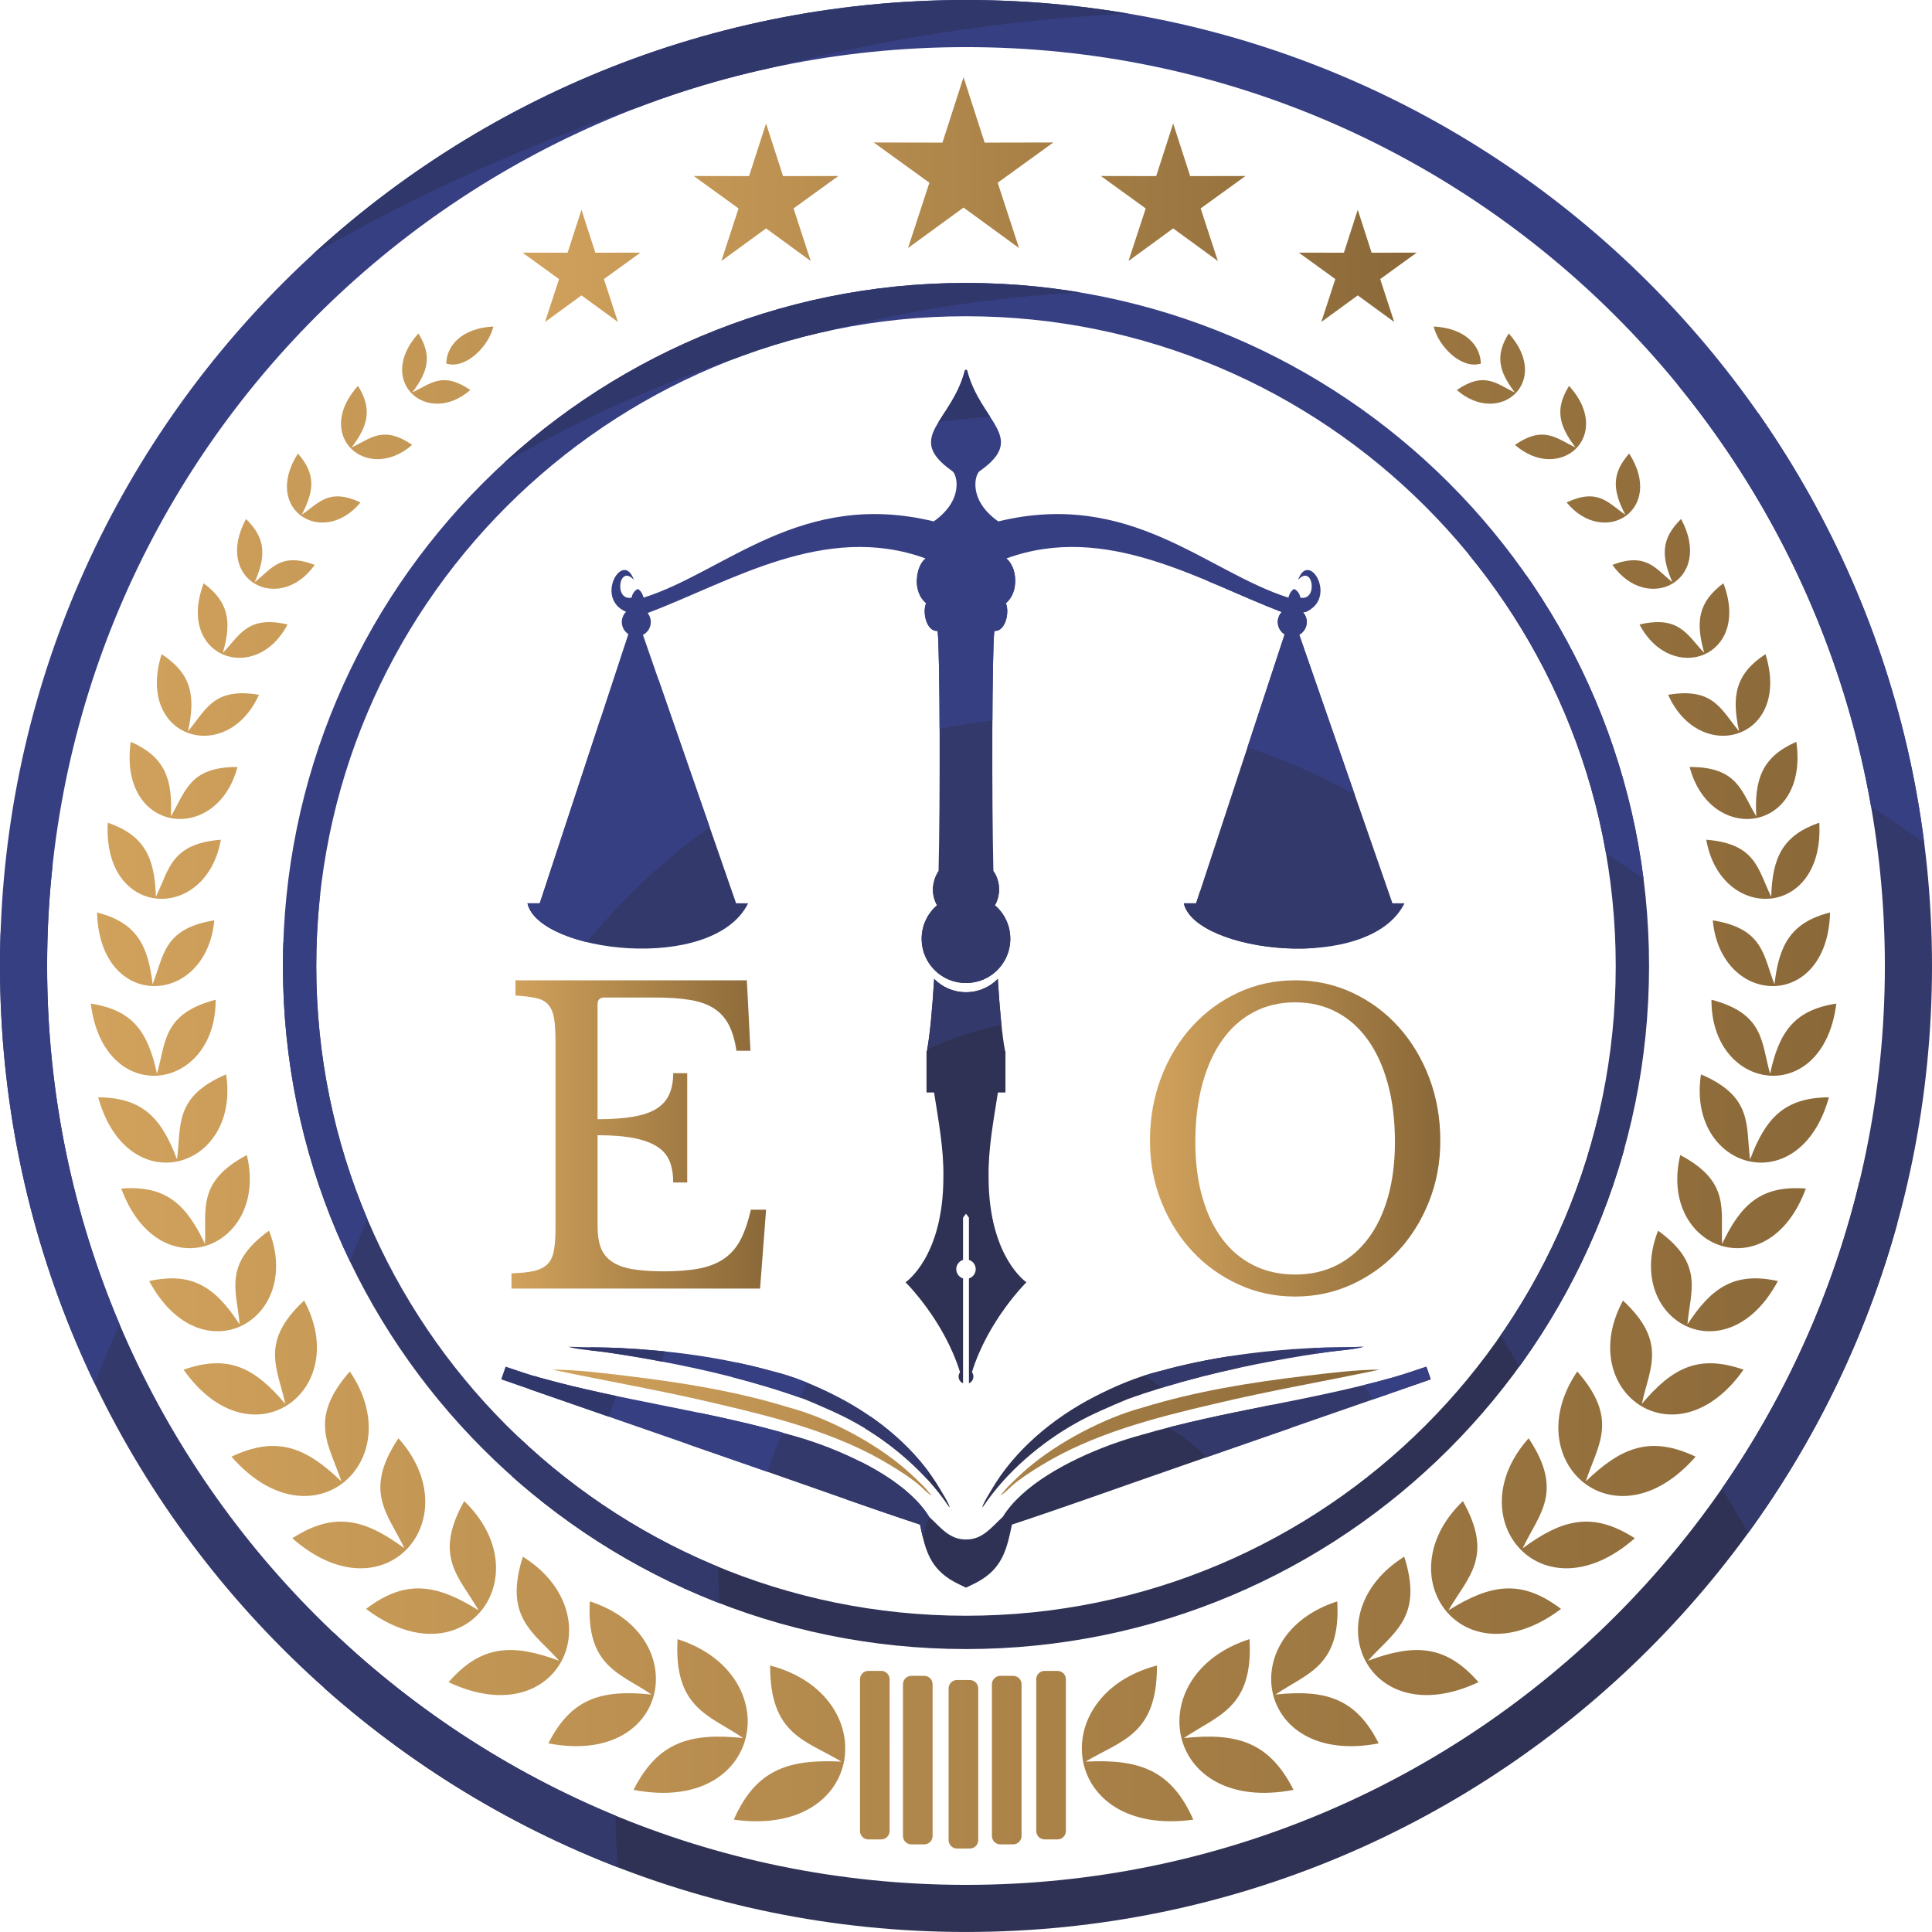 <?xml version="1.0" encoding="UTF-8"?>
<!DOCTYPE svg PUBLIC "-//W3C//DTD SVG 1.1//EN" "http://www.w3.org/Graphics/SVG/1.1/DTD/svg11.dtd">
<!-- Creator: CorelDRAW -->
<svg xmlns="http://www.w3.org/2000/svg" xml:space="preserve" width="137.19mm" height="137.188mm" version="1.1" style="shape-rendering:geometricPrecision; text-rendering:geometricPrecision; image-rendering:optimizeQuality; fill-rule:evenodd; clip-rule:evenodd"
viewBox="0 0 4480.79 4480.73"
 xmlns:xlink="http://www.w3.org/1999/xlink"
 xmlns:xodm="http://www.corel.com/coreldraw/odm/2003">
 <defs>
  <style type="text/css">
   <![CDATA[
    .fil4 {fill:#2A3056}
    .fil3 {fill:#30376B}
    .fil0 {fill:#2F3254}
    .fil2 {fill:#373F83}
    .fil1 {fill:#34396B}
    .fil7 {fill:url(#id5);fill-rule:nonzero}
    .fil9 {fill:url(#id6);fill-rule:nonzero}
    .fil6 {fill:url(#id7);fill-rule:nonzero}
    .fil5 {fill:url(#id8);fill-rule:nonzero}
    .fil8 {fill:url(#id9);fill-rule:nonzero}
   ]]>
  </style>
     <clipPath id="id0">
      <path d="M2240.4 4480.73c-1237.36,0 -2240.4,-1003.03 -2240.4,-2240.34 0,-1237.33 1003.03,-2240.4 2240.4,-2240.4 1237.3,0 2240.39,1003.07 2240.39,2240.4 0,1237.3 -1003.1,2240.34 -2240.39,2240.34zm0 -4371.45c-1176.99,0 -2131.12,954.12 -2131.12,2131.12 0,1176.96 954.12,2131.08 2131.12,2131.08 1176.99,0 2131.08,-954.12 2131.08,-2131.08 0,-1176.99 -954.1,-2131.12 -2131.08,-2131.12z"/>
     </clipPath>
     <clipPath id="id1">
      <path d="M2240.4 3824.57c-874.94,0 -1584.23,-709.29 -1584.23,-1584.17 0,-874.97 709.29,-1584.2 1584.23,-1584.2 874.9,0 1584.17,709.23 1584.17,1584.2 0,874.88 -709.26,1584.17 -1584.17,1584.17zm0 -3091.11c-832.29,0 -1506.94,674.69 -1506.94,1506.94 0,832.26 674.66,1506.91 1506.94,1506.91 832.23,0 1506.88,-674.66 1506.88,-1506.91 0,-832.26 -674.66,-1506.94 -1506.88,-1506.94z"/>
     </clipPath>
      <clipPath id="id2">
       <path d="M3080.71 3135.44c-40.53,5.74 -80.93,12.35 -121.18,19.81 -118.04,21.66 -232.23,49.45 -345.31,90.05 -40.14,16.94 -80.23,33.71 -118.33,54.98 -81.75,45.64 -161.13,113.45 -213.79,191.09 -1.42,2.09 -2.16,3.14 -4.13,4.56 4.35,-13.64 13.87,-27.57 21.1,-40.03 54.06,-93.14 143.65,-167.23 238.54,-216.24 47.23,-24.4 99.66,-46.83 151.38,-59.36 115.97,-32.15 234.57,-48 354.62,-53.93 39.35,-1.95 78.79,-1.13 118.05,-2.96 -12.92,5.61 -63.54,9.49 -80.95,12.03zm-1680.71 0c40.54,5.74 80.94,12.35 121.18,19.81 118.04,21.66 232.23,49.45 345.31,90.05 40.14,16.94 80.23,33.71 118.32,54.98 81.75,45.64 161.14,113.45 213.79,191.09 1.42,2.09 2.16,3.14 4.13,4.56 -4.35,-13.64 -13.87,-27.57 -21.1,-40.03 -54.07,-93.14 -143.66,-167.23 -238.55,-216.24 -47.22,-24.4 -99.66,-46.83 -151.37,-59.36 -115.97,-32.15 -234.57,-48 -354.62,-53.93 -39.35,-1.95 -78.79,-1.13 -118.05,-2.96 12.91,5.61 63.54,9.49 80.95,12.03z"/>
      </clipPath>
      <clipPath id="id3">
       <path d="M2325.62 3518.13c12.23,-19.77 26.66,-35.88 43.69,-51.53 70.1,-64.47 187.11,-114.16 278.28,-138.78 191,-55.94 390.44,-79.11 581.99,-132.96 26.42,-7.43 52.51,-16.53 78.54,-25.19l10.13 29.37 -604.99 210.1c-121.98,42.32 -243.71,86.26 -366.28,126.75 -11.04,52.45 -20.31,94.89 -67.9,125.93 -12.27,8 -25.5,14.13 -38.72,20.35 -13.22,-6.22 -26.45,-12.35 -38.72,-20.35 -47.6,-31.04 -56.87,-73.48 -67.9,-125.93 -122.56,-40.49 -244.3,-84.43 -366.28,-126.75l-604.99 -210.1 10.12 -29.37c26.03,8.65 52.12,17.75 78.54,25.19 191.55,53.86 390.99,77.03 581.99,132.96 91.17,24.62 208.18,74.31 278.28,138.78 17.03,15.65 31.46,31.76 43.69,51.53 25.91,23.35 46.08,52.65 85.26,52.29 39.18,0.35 59.36,-28.95 85.26,-52.29z"/>
      </clipPath>
     <clipPath id="id4">
      <path d="M2173.24 2099.61c0.41,-0.4 0.73,-0.82 1.25,-1.15 0,1.04 0,1.98 -0.09,3.03 -0.42,-0.62 -0.75,-1.25 -1.16,-1.88zm848.86 -679.47c5.35,5.95 8.61,13.83 8.61,22.47 0,12.7 -7.04,23.77 -17.43,29.48l216.16 622.89 27.92 0c-81.13,164.08 -486.5,113.83 -511.76,0l28.48 0 205.33 -623.74c-9.58,-5.92 -15.96,-16.53 -15.96,-28.63 0,-8.98 3.53,-17.13 9.24,-23.16 -188.55,-71.8 -407.28,-208.65 -638.39,-124.31 24.21,18.89 30.16,78.35 -1.47,103.72 9.39,22.72 -1.76,66.67 -26.71,64.38 -5.52,49.22 -6.04,396.12 -2.19,556.57 8.24,12.21 13.15,26.91 13.15,42.78 0,13.46 -3.45,26.09 -9.61,37.02 21.92,18.8 35.69,46.63 35.69,77.72 0,56.55 -45.79,102.47 -102.33,102.47 -0.16,0 -0.31,0 -0.47,0 -0.16,0 -0.32,0 -0.49,0 -56.52,0 -102.33,-45.92 -102.33,-102.47 0,-31.08 13.79,-58.92 35.69,-77.72 -6.16,-10.93 -9.6,-23.56 -9.6,-37.02 0,-15.87 4.9,-30.57 13.14,-42.78 3.85,-160.45 3.33,-507.35 -2.19,-556.57 -24.94,2.29 -36.1,-41.65 -26.71,-64.38 -31.63,-25.36 -25.66,-84.83 -1.47,-103.72 -233.55,-85.24 -454.42,55.41 -644.31,126.56 4.56,5.73 7.29,13.01 7.29,20.91 0,13.02 -7.39,24.33 -18.22,29.91l216.02 622.46 27.92 0c-81.13,164.08 -486.5,113.83 -511.76,0l28.48 0 205.49 -624.25c-9.14,-6 -15.18,-16.36 -15.18,-28.12 0,-9.26 3.73,-17.63 9.77,-23.71 -74.07,-31.55 -6.6,-145.04 18.27,-73.9 -34.64,-38.49 -47.15,49.15 -5.43,41.11 3.01,-15.77 14.61,-20.14 14.61,-20.14 10.52,5.64 13.14,20.14 13.14,20.14 190.09,-59.99 365.45,-251.52 673.02,-176.83 71.25,-50.28 53.84,-109.65 43.08,-116.65 -112.15,-78.86 -2.29,-112.86 29,-232.75 0.4,-1.44 1.57,-2.16 2.78,-2.2 1.21,0.04 2.36,0.76 2.76,2.2 31.3,119.9 141.15,153.89 29.01,232.75 -10.76,7 -28.17,66.37 43.08,116.65 307.56,-74.69 482.91,116.84 673.02,176.83 0,0 2.6,-14.49 13.14,-20.14 0,0 11.58,4.37 14.61,20.14 41.71,8.04 29.22,-79.6 -5.44,-41.11 24.94,-71.35 92.75,43 17.64,74.18l-6.08 0.95zm-1555.98 674.84l-82.69 0 -115.17 0 197.85 -602.37c1.54,-2.76 4.38,-4.48 7.5,-4.64 3.13,-0.12 6.13,1.37 7.86,3.95l209.25 603.06 -121.92 0 -87.33 0 -15.36 0zm1522.27 0l-82.69 0 -115.17 0 197.85 -602.37c1.54,-2.76 4.38,-4.48 7.5,-4.64 3.13,-0.12 6.13,1.37 7.86,3.95l209.25 603.06 -121.92 0 -87.33 0 -15.36 0zm-747.55 206.18c28.57,0 54.66,-11.77 73.32,-30.86 4.5,72.93 10.14,133.52 16.92,167.34l0.82 0 0 96.09 -17.52 0c-10.75,68.94 -22.63,131.77 -21.59,196.06 0,185.7 87.74,244.12 87.74,244.12 0,0 -88.79,87.33 -126.34,208.45 2.07,2.82 3.34,6.38 3.34,10.11 0,7.2 -4.29,13.27 -10.33,15.77l0 -243.2c9.17,-3.01 15.74,-11.46 15.74,-21.47 0,-10.12 -6.57,-18.7 -15.74,-21.5l0 -97.95 -6.83 -9.29 -6.84 9.29 0 97.95c-9.18,2.81 -15.75,11.38 -15.75,21.5 0,10.01 6.57,18.46 15.75,21.47l0 243.2c-6.04,-2.5 -10.33,-8.57 -10.33,-15.77 0,-3.73 1.25,-7.29 3.33,-10.11 -37.55,-121.12 -126.33,-208.45 -126.33,-208.45 0,0 87.74,-58.42 87.74,-244.12 1.04,-64.28 -10.85,-127.11 -21.59,-196.06l-17.54 0 0 -96.09 0.82 0c6.79,-33.82 12.43,-94.41 16.92,-167.34 18.66,19.09 44.75,30.86 73.32,30.86 0.16,0 0.32,0 0.49,0 0.16,0 0.31,0 0.47,0zm66.65 -201.56c-0.41,-0.4 -0.72,-0.82 -1.25,-1.15 0,1.04 0,1.98 0.1,3.03 0.43,-0.62 0.73,-1.25 1.15,-1.88z"/>
     </clipPath>
  <linearGradient id="id5" gradientUnits="userSpaceOnUse" x1="1280.81" y1="3322.13" x2="3199.91" y2="3322.13">
   <stop offset="0" style="stop-opacity:1; stop-color:#D1A25C"/>
   <stop offset="1" style="stop-opacity:1; stop-color:#8A6838"/>
  </linearGradient>
  <linearGradient id="id6" gradientUnits="userSpaceOnUse" xlink:href="#id5" x1="1186.23" y1="2631.04" x2="1776.73" y2="2631.04">
  </linearGradient>
  <linearGradient id="id7" gradientUnits="userSpaceOnUse" xlink:href="#id5" x1="1211.81" y1="462.92" x2="3285.75" y2="462.92">
  </linearGradient>
  <linearGradient id="id8" gradientUnits="userSpaceOnUse" xlink:href="#id5" x1="210.52" y1="2522.27" x2="4258.85" y2="2522.27">
  </linearGradient>
  <linearGradient id="id9" gradientUnits="userSpaceOnUse" xlink:href="#id5" x1="2667.06" y1="2640.31" x2="3340.44" y2="2640.31">
  </linearGradient>
 </defs>
 <g id="Katman_x0020_1">
  <g id="_1944407201840">
   <g>
    <g style="clip-path:url(#id0)">
     <path class="fil0" d="M4826.65 3609.83c332.5,1106.64 -295.06,2273.3 -1401.7,2605.8 -1106.64,332.5 -2273.3,-295.05 -2605.8,-1401.69 -332.5,-1106.64 295.06,-2273.3 1401.7,-2605.8 1106.64,-332.5 2273.3,295.05 2605.8,1401.69z"/>
     <path id="_1" class="fil1" d="M4158.73 3810.52c-221.67,-737.76 -999.44,-1156.13 -1737.2,-934.47 -737.76,221.67 -1156.13,999.44 -934.46,1737.2 221.67,737.76 999.44,1156.13 1737.2,934.46 737.76,-221.67 1156.13,-999.44 934.46,-1737.2zm2003.75 -602.05c554.17,1844.4 -491.76,3788.83 -2336.16,4343 -1844.4,554.18 -3788.83,-491.76 -4343,-2336.16 -554.18,-1844.4 491.76,-3788.83 2336.16,-4343 1844.4,-554.18 3788.83,491.76 4343,2336.16z"/>
     <path id="_2" class="fil2" d="M5494.56 3409.15c-443.34,-1475.52 -1998.88,-2312.26 -3474.4,-1868.93 -1475.52,443.34 -2312.27,1998.88 -1868.93,3474.4 443.34,1475.52 1998.88,2312.27 3474.4,1868.93 1475.52,-443.34 2312.26,-1998.88 1868.93,-3474.4zm2003.75 -602.05c775.84,2582.16 -688.47,5304.36 -3270.63,6080.2 -2582.16,775.84 -5304.36,-688.47 -6080.2,-3270.62 -775.84,-2582.16 688.46,-5304.36 3270.62,-6080.2 2582.16,-775.84 5304.36,688.47 6080.2,3270.62z"/>
     <path id="_3" class="fil3" d="M6830.39 3007.78c-665.01,-2213.28 -2998.32,-3468.4 -5211.6,-2803.39 -2213.28,665.01 -3468.4,2998.32 -2803.39,5211.6 665.01,2213.28 2998.32,3468.4 5211.6,2803.39 2213.28,-665.01 3468.4,-2998.32 2803.39,-5211.6zm2003.75 -602.05c997.52,3319.92 -885.17,6819.89 -4205.08,7817.4 -3319.92,997.51 -6819.89,-885.17 -7817.4,-4205.09 -997.52,-3319.92 885.17,-6819.89 4205.09,-7817.4 3319.92,-997.51 6819.89,885.17 7817.4,4205.09z"/>
     <path id="_4" class="fil4" d="M8166.23 2606.41c-886.68,-2951.04 -3997.76,-4624.53 -6948.8,-3737.85 -2951.04,886.68 -4624.53,3997.76 -3737.86,6948.8 886.68,2951.04 3997.76,4624.53 6948.8,3737.85 2951.04,-886.68 4624.54,-3997.76 3737.86,-6948.8zm1335.83 -401.37c1108.35,3688.8 -983.52,7577.65 -4672.32,8686 -3688.8,1108.35 -7577.66,-983.52 -8686,-4672.32 -1108.35,-3688.8 983.52,-7577.65 4672.32,-8686 3688.8,-1108.35 7577.66,983.52 8686,4672.32z"/>
    </g>
   </g>
   <g>
    <g style="clip-path:url(#id1)">
     <path class="fil0" d="M4069.13 3208.75c235.12,782.52 -208.63,1607.47 -991.15,1842.59 -782.52,235.12 -1607.47,-208.63 -1842.59,-991.15 -235.12,-782.52 208.63,-1607.47 991.15,-1842.59 782.52,-235.11 1607.47,208.64 1842.59,991.15z"/>
     <path id="_1_477" class="fil1" d="M3596.84 3350.65c-156.75,-521.68 -706.72,-817.51 -1228.39,-660.77 -521.68,156.75 -817.51,706.72 -660.77,1228.39 156.75,521.68 706.72,817.51 1228.39,660.77 521.68,-156.75 817.51,-706.72 660.77,-1228.39zm1416.87 -425.72c391.86,1304.19 -347.72,2679.12 -1651.92,3070.98 -1304.19,391.86 -2679.12,-347.73 -3070.98,-1651.92 -391.86,-1304.19 347.72,-2679.12 1651.92,-3070.98 1304.19,-391.86 2679.12,347.72 3070.98,1651.92z"/>
     <path id="_2_478" class="fil2" d="M4541.42 3066.84c-313.49,-1043.35 -1413.43,-1635.03 -2456.78,-1321.53 -1043.35,313.49 -1635.03,1413.43 -1321.53,2456.78 313.49,1043.35 1413.43,1635.03 2456.78,1321.53 1043.35,-313.49 1635.03,-1413.43 1321.53,-2456.78zm1416.87 -425.72c548.61,1825.87 -486.82,3750.76 -2312.69,4299.37 -1825.87,548.61 -3750.76,-486.82 -4299.37,-2312.69 -548.61,-1825.87 486.82,-3750.76 2312.69,-4299.37 1825.87,-548.61 3750.76,486.82 4299.37,2312.69z"/>
     <path id="_3_479" class="fil3" d="M5486 2783.03c-470.24,-1565.03 -2120.15,-2452.54 -3685.18,-1982.3 -1565.03,470.24 -2452.54,2120.15 -1982.3,3685.18 470.24,1565.03 2120.15,2452.54 3685.18,1982.3 1565.03,-470.24 2452.54,-2120.15 1982.3,-3685.18zm1416.87 -425.72c705.35,2347.55 -625.91,4822.41 -2973.45,5527.76 -2347.55,705.35 -4822.41,-625.91 -5527.76,-2973.45 -705.35,-2347.55 625.91,-4822.41 2973.45,-5527.76 2347.55,-705.35 4822.41,625.91 5527.76,2973.45z"/>
     <path id="_4_480" class="fil4" d="M6430.58 2499.21c-626.98,-2086.71 -2826.86,-3270.05 -4913.57,-2643.07 -2086.71,626.98 -3270.05,2826.86 -2643.07,4913.57 626.98,2086.71 2826.86,3270.05 4913.57,2643.07 2086.71,-626.98 3270.05,-2826.86 2643.07,-4913.57zm944.58 -283.81c783.73,2608.38 -695.45,5358.24 -3303.84,6141.96 -2608.39,783.73 -5358.24,-695.45 -6141.96,-3303.84 -783.73,-2608.39 695.45,-5358.24 3303.84,-6141.96 2608.38,-783.73 5358.24,695.45 6141.96,3303.84z"/>
    </g>
   </g>
   <path class="fil5" d="M1951.55 4085.66c-125.28,-6.44 -199.18,19.97 -249.67,134.57 307.01,42.59 347.35,-288.22 84.26,-357.5 -0.71,161.85 83.46,173.48 165.41,222.93zm-1590.01 -2005.93c-2.7,-90.52 -26.09,-142.13 -111.51,-171.67 -12.55,223.31 227.85,232.84 262.16,39.5 -116.5,8.99 -119.91,70.22 -150.66,132.16zm2061.19 1795.46l29.86 0c10.72,0 19.44,8.76 19.44,19.44l0 351.98c0,10.71 -8.72,19.44 -19.44,19.44l-29.86 0c-10.71,0 -19.41,-8.73 -19.41,-19.44l0 -351.98c0,-10.68 8.7,-19.44 19.41,-19.44zm-102.78 11.55l29.86 0c10.72,0 19.44,8.7 19.44,19.38l0 351.98c0,10.71 -8.72,19.47 -19.44,19.47l-29.86 0c-10.71,0 -19.44,-8.76 -19.44,-19.47l0 -351.98c0,-10.68 8.73,-19.38 19.44,-19.38zm-100.44 9.64l29.8 0c10.68,0 19.44,8.76 19.44,19.47l0 351.94c0,10.72 -8.76,19.41 -19.44,19.41l-29.8 0c-10.74,0 -19.44,-8.69 -19.44,-19.41l0 -351.94c0,-10.72 8.7,-19.47 19.44,-19.47zm-105.9 -9.64l29.86 0c10.71,0 19.44,8.7 19.44,19.38l0 351.98c0,10.71 -8.73,19.47 -19.44,19.47l-29.86 0c-10.72,0 -19.38,-8.76 -19.38,-19.47l0 -351.98c0,-10.68 8.67,-19.38 19.38,-19.38zm-99.72 -11.55l29.86 0c10.72,0 19.47,8.76 19.47,19.44l0 351.98c0,10.71 -8.76,19.44 -19.47,19.44l-29.86 0c-10.66,0 -19.38,-8.73 -19.38,-19.44l0 -351.98c0,-10.68 8.72,-19.44 19.38,-19.44zm1755.69 -2681.41c-29.24,-55.62 -32.71,-94.86 8.87,-141.9 83.76,130.8 -58.32,218.62 -145.1,113.38 73.49,-34.25 96.46,1.6 136.23,28.52zm-115.72 -156.15c-38.34,-50.6 -48.29,-89.01 -14.75,-142.7 105.13,116.26 -21.79,227.23 -125.58,136.91 67.49,-46.33 96.34,-14.42 140.33,5.79zm-328.73 -280.36c73.49,3.77 108.39,44.43 109.37,85.9 -45.2,14.48 -98.95,-40.72 -109.37,-85.9zm188.05 152.82c-36.77,-48.44 -46.3,-85.3 -14.1,-136.74 100.67,111.42 -20.92,217.79 -120.38,131.22 64.68,-44.43 92.28,-13.83 134.48,5.52zm365.48 440.07c-26,-59.98 -26.56,-100.91 20.18,-146.5 76.81,142.23 -77.43,222.28 -159.26,106.4 78.92,-29.86 99.96,9.11 139.08,40.1zm73.9 164.01c-20.24,-71.23 -14.84,-117.2 44.46,-161.37 65,170.98 -120,237.8 -194.55,95.57 93.05,-21.76 110.8,25.14 150.09,65.8zm80.82 181.64c-17.9,-81.59 -8.58,-133 61.23,-178.7 61.35,197.1 -151.61,259.61 -225.81,94.29 106.32,-18.1 123.14,35.91 164.58,84.41zm39.8 197.55c-4.54,-86.78 13.71,-137.95 93.05,-172.95 29.62,212.54 -199.42,240.65 -247.56,58.47 112.07,-0.62 120.2,57.7 154.51,114.48zm34.7 186.36c2.7,-90.52 26.09,-142.13 111.48,-171.67 12.53,223.31 -227.85,232.84 -262.16,39.5 116.49,8.99 119.91,70.22 150.69,132.16zm7.6 203.01c10.51,-92.54 38.85,-143.47 128.87,-166.47 -6.11,229.96 -253.29,219.27 -272.02,18.25 118.6,19.14 116.88,82.18 143.15,148.22zm-10.18 207.52c20.75,-96.73 55.95,-147.66 153.57,-162.65 -30.34,242.57 -290.6,205.59 -289.56,-8.96 123.44,32.56 115.13,99.07 135.99,171.61zm-46.39 198.83c36,-96.46 80.02,-143.47 182.8,-144.1 -68.14,245.04 -330.46,167.48 -296.74,-53.21 122.16,52.24 103.41,119.43 113.94,197.31zm-64.88 195.95c43.9,-93.17 91.71,-136.41 194.17,-128.43 -88.27,238.57 -343.19,139.38 -291.25,-77.73 117.35,62.24 93.1,127.59 97.08,206.16zm-80.46 186.71c56.18,-86.22 109.4,-122.55 209.81,-100.7 -119.96,224.26 -358.98,91.3 -277.92,-116.73 107.74,77.67 74.85,139.11 68.12,217.44zm-105.78 184.28c70.96,-84.2 132.19,-115.69 235.87,-79.36 -156.68,222.27 -392.87,49.8 -279.59,-160.3 104.12,96.52 61.14,157.42 43.72,239.66zm-129.97 179.68c83.13,-80.19 150.45,-106.49 254.71,-57.34 -187.61,214.97 -415.43,9.44 -274.45,-197.55 98.3,111.98 46.8,170.93 19.74,254.89zm-146.47 155.26c92.96,-68.56 163.18,-85.72 260.12,-23.36 -214.23,188.56 -413.09,-45.11 -246.23,-231.86 82.75,123.98 24.01,175.59 -13.89,255.22zm-171.99 143.89c97.97,-61.23 169.29,-73.01 261.12,-3.35 -228.06,171.49 -408.4,-76.69 -227.65,-250.05 72.95,129.88 10.42,176.92 -33.48,253.41zm-186.72 116.85c108.36,-40.13 180.54,-37.19 256.37,49.65 -258.12,121.72 -384.42,-157.96 -172.23,-291.04 45.11,141.99 -25.64,175.38 -84.14,241.39zm-214.56 78.42c116.53,-12.23 186.81,8.78 239.49,113.2 -284.28,54.73 -338.09,-251.83 -96.13,-329.27 8.64,150.87 -69.27,165.88 -143.35,216.07zm-212.3 100.85c123.68,-12.97 198.29,9.38 254.24,120.2 -301.73,58.11 -358.86,-267.33 -102.04,-349.57 9.2,160.21 -73.55,176.06 -152.2,229.37zm-227.94 54.67c125.28,-6.44 199.18,19.97 249.67,134.57 -307.01,42.59 -347.37,-288.22 -84.26,-357.5 0.74,161.85 -83.43,173.48 -165.41,222.93zm-1818.05 -2891.87c29.26,-55.62 32.77,-94.86 -8.84,-141.9 -83.76,130.8 58.32,218.62 145.14,113.38 -73.55,-34.25 -96.49,1.6 -136.29,28.52zm115.75 -156.15c38.35,-50.6 48.29,-89.01 14.72,-142.7 -105.06,116.26 21.79,227.23 125.61,136.91 -67.49,-46.33 -96.34,-14.42 -140.33,5.79zm328.77 -280.36c-73.52,3.77 -108.39,44.43 -109.4,85.9 45.2,14.48 98.95,-40.72 109.4,-85.9zm-188.11 152.82c36.77,-48.44 46.33,-85.3 14.16,-136.74 -100.76,111.42 20.9,217.79 120.35,131.22 -64.7,-44.43 -92.3,-13.83 -134.51,5.52zm-365.45 440.07c26.03,-59.98 26.6,-100.91 -20.15,-146.5 -76.81,142.23 77.41,222.28 159.26,106.4 -78.95,-29.86 -99.96,9.11 -139.11,40.1zm-73.9 164.01c20.24,-71.23 14.84,-117.2 -44.46,-161.37 -65,170.98 120,237.8 194.52,95.57 -93.02,-21.76 -110.79,25.14 -150.06,65.8zm-80.82 181.64c17.92,-81.59 8.55,-133 -61.23,-178.7 -61.35,197.1 151.57,259.61 225.71,94.29 -106.22,-18.1 -123.05,35.91 -164.48,84.41zm-39.8 197.55c4.54,-86.78 -13.69,-137.95 -93.05,-172.95 -29.65,212.54 199.42,240.65 247.53,58.47 -112.07,-0.62 -120.18,57.7 -154.48,114.48zm-42.33 389.37c-10.48,-92.54 -38.82,-143.47 -128.84,-166.47 6.15,229.96 253.2,219.27 271.99,18.25 -118.6,19.14 -116.85,82.18 -143.15,148.22zm10.18 207.52c-20.69,-96.73 -55.92,-147.66 -153.53,-162.65 30.33,242.57 290.6,205.59 289.56,-8.96 -123.44,32.56 -115.13,99.07 -136.02,171.61zm46.42 198.83c-36,-96.46 -79.99,-143.47 -182.8,-144.1 68.15,245.04 330.46,167.48 296.71,-53.21 -122.13,52.24 -103.41,119.43 -113.91,197.31zm64.88 195.95c-43.9,-93.17 -91.71,-136.41 -194.16,-128.43 88.27,238.57 343.19,139.38 291.25,-77.73 -117.35,62.24 -93.08,127.59 -97.09,206.16zm80.46 186.71c-56.18,-86.22 -109.43,-122.55 -209.81,-100.7 119.97,224.26 358.95,91.3 277.92,-116.73 -107.77,77.67 -74.85,139.11 -68.11,217.44zm105.78 184.28c-70.97,-84.2 -132.2,-115.69 -235.87,-79.36 156.68,222.27 392.85,49.8 279.59,-160.3 -104.12,96.52 -61.14,157.42 -43.72,239.66zm130 179.68c-83.17,-80.19 -150.48,-106.49 -254.77,-57.34 187.61,214.97 415.46,9.44 274.48,-197.55 -98.3,111.98 -46.84,170.93 -19.71,254.89zm146.41 155.26c-92.93,-68.56 -163.15,-85.72 -260.08,-23.36 214.23,188.56 413.09,-45.11 246.16,-231.86 -82.69,123.98 -23.95,175.59 13.92,255.22zm172.03 143.89c-97.94,-61.23 -169.3,-73.01 -261.13,-3.35 228.09,171.49 408.4,-76.69 227.68,-250.05 -72.98,129.88 -10.42,176.92 33.45,253.41zm186.72 116.85c-108.36,-40.13 -180.57,-37.19 -256.38,49.65 258.13,121.72 384.39,-157.96 172.23,-291.04 -45.11,141.99 25.65,175.38 84.15,241.39zm214.55 78.42c-116.52,-12.23 -186.81,8.78 -239.49,113.2 284.28,54.73 338.09,-251.83 96.13,-329.27 -8.64,150.87 69.27,165.88 143.35,216.07zm212.27 100.85c-123.67,-12.97 -198.23,9.38 -254.21,120.2 301.73,58.11 358.86,-267.33 102.07,-349.57 -9.23,160.21 73.52,176.06 152.14,229.37z"/>
   <path class="fil6" d="M2234.67 179.09l48.94 151.66 159.34 -0.32 -129.07 93.4 49.53 151.47 -128.74 -93.91 -128.73 93.91 49.54 -151.47 -129.08 -93.4 159.36 0.32 48.91 -151.66zm-886.07 307.49l-32.16 99.54 -104.64 -0.21 84.76 61.35 -32.49 99.48 84.54 -61.67 84.49 61.67 -32.5 -99.48 84.76 -61.35 -104.64 0.21 -32.11 -99.54zm1800.38 0l32.16 99.54 104.61 -0.21 -84.73 61.35 32.52 99.48 -84.57 -61.67 -84.52 61.67 32.49 -99.48 -84.73 -61.35 104.64 0.21 32.11 -99.54zm-1372.28 -200.17l-39.4 122.04 -128.29 -0.24 103.89 75.22 -39.84 121.93 103.64 -75.63 103.58 75.63 -39.86 -121.93 103.94 -75.22 -128.28 0.24 -39.39 -122.04zm944.19 0l39.42 122.04 128.27 -0.24 -103.95 75.22 39.9 121.93 -103.64 -75.63 -103.64 75.63 39.92 -121.93 -103.97 -75.22 128.31 0.24 39.39 -122.04z"/>
   <g>
    <path class="fil7" d="M2413.26 3399.64c-22.67,14.01 -46.12,28.74 -66.24,46.2 -5.5,4.77 -20.27,20.61 -26.44,21.92l0.13 -1.04c0.54,-0.41 1.12,-0.74 1.62,-1.2 4.92,-4.3 8.94,-10.84 13.67,-15.63 15.15,-15.39 31.14,-30.8 47.57,-44.85 70.02,-59.91 177.19,-116.56 265.94,-140.39 124.06,-38.17 249.91,-58.26 378.45,-73.65 56.88,-6.81 114.62,-14.17 171.94,-14.52 -127.51,26.94 -256.34,49.11 -383.06,79.37 -137.28,31.95 -282.55,69.1 -403.59,143.77zm-345.81 0c22.67,14.01 46.12,28.74 66.25,46.2 5.5,4.77 20.27,20.61 26.43,21.92l-0.13 -1.04c-0.54,-0.41 -1.12,-0.74 -1.62,-1.2 -4.92,-4.3 -8.94,-10.84 -13.67,-15.63 -15.15,-15.39 -31.14,-30.8 -47.57,-44.85 -70.02,-59.91 -177.19,-116.56 -265.94,-140.39 -124.06,-38.17 -249.91,-58.26 -378.45,-73.65 -56.88,-6.81 -114.61,-14.17 -171.94,-14.52 127.51,26.94 256.34,49.11 383.06,79.37 137.28,31.95 282.55,69.1 403.59,143.77z"/>
    <g>
     <g style="clip-path:url(#id2)">
      <path class="fil0" d="M2977.39 3443.36c16.69,274.76 -192.51,511.02 -467.27,527.71 -274.76,16.69 -511.02,-192.51 -527.71,-467.27 -16.69,-274.76 192.51,-511.02 467.27,-527.71 274.76,-16.69 511.02,192.51 527.71,467.27z"/>
      <path id="_1_481" class="fil1" d="M2811.56 3453.43c-11.12,-183.17 -168.64,-322.64 -351.81,-311.51 -183.17,11.13 -322.64,168.64 -311.51,351.81 11.13,183.17 168.64,322.64 351.81,311.51 183.17,-11.12 322.64,-168.64 311.51,-351.81zm497.49 -30.22c27.82,457.93 -320.86,851.7 -778.78,879.52 -457.93,27.82 -851.7,-320.86 -879.52,-778.78 -27.82,-457.93 320.86,-851.7 778.78,-879.52 457.93,-27.82 851.7,320.86 879.52,778.78z"/>
      <path id="_2_482" class="fil2" d="M3143.22 3433.29c-22.26,-366.34 -337.27,-645.28 -703.61,-623.03 -366.34,22.25 -645.28,337.27 -623.03,703.61 22.25,366.34 337.27,645.28 703.61,623.03 366.34,-22.26 645.28,-337.27 623.03,-703.61zm497.49 -30.22c38.95,641.1 -449.2,1192.38 -1090.29,1231.32 -641.1,38.95 -1192.38,-449.2 -1231.32,-1090.29 -38.95,-641.1 449.2,-1192.38 1090.29,-1231.32 641.1,-38.95 1192.38,449.2 1231.32,1090.29z"/>
      <path id="_3_483" class="fil3" d="M3474.88 3413.14c-33.38,-549.51 -505.91,-967.92 -1055.42,-934.54 -549.51,33.38 -967.92,505.91 -934.54,1055.42 33.38,549.51 505.91,967.92 1055.42,934.54 549.51,-33.38 967.92,-505.91 934.54,-1055.42zm497.49 -30.22c50.07,824.27 -577.54,1533.06 -1401.81,1583.13 -824.27,50.07 -1533.06,-577.54 -1583.13,-1401.81 -50.07,-824.27 577.54,-1533.06 1401.81,-1583.13 824.27,-50.07 1533.06,577.54 1583.13,1401.81z"/>
      <path id="_4_484" class="fil4" d="M3806.54 3392.99c-44.51,-732.68 -674.54,-1290.56 -1407.23,-1246.05 -732.68,44.51 -1290.56,674.54 -1246.05,1407.23 44.51,732.68 674.54,1290.56 1407.23,1246.05 732.68,-44.51 1290.56,-674.54 1246.05,-1407.23zm331.66 -20.15c55.63,915.85 -641.71,1703.4 -1557.57,1759.03 -915.85,55.63 -1703.4,-641.71 -1759.03,-1557.57 -55.64,-915.85 641.71,-1703.4 1557.57,-1759.03 915.85,-55.64 1703.4,641.71 1759.03,1557.57z"/>
     </g>
    </g>
    <g>
     <g style="clip-path:url(#id3)">
      <path class="fil0" d="M3102.65 3609.85c22.96,321.45 -219.01,600.66 -540.47,623.62 -321.45,22.96 -600.66,-219.01 -623.62,-540.47 -22.96,-321.45 219.01,-600.66 540.46,-623.62 321.45,-22.96 600.66,219.01 623.62,540.46z"/>
      <path id="_1_485" class="fil1" d="M2908.64 3623.71c-15.31,-214.3 -201.44,-375.62 -415.74,-360.31 -214.3,15.31 -375.62,201.44 -360.31,415.74 15.31,214.3 201.44,375.62 415.74,360.31 214.3,-15.31 375.62,-201.44 360.31,-415.74zm582.04 -41.58c38.27,535.76 -365.02,1001.09 -900.78,1039.36 -535.75,38.27 -1001.09,-365.02 -1039.36,-900.78 -38.27,-535.75 365.02,-1001.09 900.78,-1039.36 535.76,-38.27 1001.09,365.02 1039.36,900.78z"/>
      <path id="_2_486" class="fil2" d="M3296.67 3595.99c-30.62,-428.6 -402.89,-751.24 -831.49,-720.62 -428.6,30.62 -751.24,402.89 -720.62,831.49 30.62,428.61 402.89,751.24 831.49,720.62 428.61,-30.62 751.24,-402.89 720.62,-831.49zm582.04 -41.57c53.58,750.06 -511.03,1401.53 -1261.09,1455.11 -750.06,53.58 -1401.53,-511.03 -1455.11,-1261.09 -53.58,-750.06 511.03,-1401.53 1261.09,-1455.11 750.06,-53.58 1401.53,511.03 1455.11,1261.09z"/>
      <path id="_3_487" class="fil3" d="M3684.69 3568.27c-45.92,-642.91 -604.33,-1126.86 -1247.24,-1080.93 -642.91,45.92 -1126.86,604.33 -1080.93,1247.24 45.92,642.91 604.33,1126.86 1247.24,1080.93 642.91,-45.92 1126.86,-604.33 1080.93,-1247.24zm582.05 -41.57c68.88,964.36 -657.04,1801.97 -1621.4,1870.86 -964.36,68.88 -1801.97,-657.04 -1870.86,-1621.4 -68.89,-964.36 657.04,-1801.97 1621.4,-1870.86 964.36,-68.89 1801.97,657.04 1870.86,1621.4z"/>
      <path id="_4_488" class="fil4" d="M4072.72 3540.56c-61.23,-857.21 -805.77,-1502.48 -1662.98,-1441.25 -857.21,61.23 -1502.48,805.77 -1441.25,1662.98 61.23,857.21 805.77,1502.48 1662.98,1441.24 857.21,-61.23 1502.48,-805.77 1441.24,-1662.98zm388.03 -27.72c76.54,1071.51 -730.05,2002.19 -1801.56,2078.73 -1071.51,76.54 -2002.19,-730.05 -2078.73,-1801.56 -76.54,-1071.51 730.05,-2002.19 1801.56,-2078.73 1071.51,-76.54 2002.19,730.05 2078.73,1801.56z"/>
     </g>
    </g>
   </g>
   <g>
    <g style="clip-path:url(#id4)">
     <path class="fil0" d="M3421.69 2651.63c229.51,534.37 -17.62,1153.61 -551.99,1383.13 -534.37,229.51 -1153.61,-17.62 -1383.13,-551.98 -229.51,-534.37 17.62,-1153.62 551.99,-1383.13 534.37,-229.51 1153.61,17.62 1383.13,551.99z"/>
     <path id="_1_489" class="fil1" d="M3099.17 2790.15c-153.01,-356.25 -565.84,-521 -922.08,-367.99 -356.25,153.01 -521,565.84 -367.99,922.08 153.01,356.25 565.84,521 922.08,367.99 356.25,-153.01 521,-565.84 367.99,-922.08zm967.56 -415.57c382.52,890.61 -29.37,1922.69 -919.98,2305.21 -890.61,382.52 -1922.69,-29.37 -2305.21,-919.98 -382.52,-890.61 29.37,-1922.69 919.98,-2305.21 890.61,-382.52 1922.69,29.36 2305.21,919.97z"/>
     <path id="_2_490" class="fil2" d="M3744.21 2513.11c-306.02,-712.49 -1131.68,-1042 -1844.17,-735.98 -712.49,306.02 -1042,1131.68 -735.98,1844.17 306.02,712.49 1131.68,1042 1844.17,735.98 712.49,-306.02 1042,-1131.68 735.98,-1844.17zm967.55 -415.57c535.53,1246.85 -41.11,2691.76 -1287.96,3227.3 -1246.86,535.53 -2691.77,-41.11 -3227.3,-1287.97 -535.53,-1246.86 41.11,-2691.76 1287.97,-3227.3 1246.85,-535.53 2691.76,41.11 3227.29,1287.97z"/>
     <path id="_3_491" class="fil3" d="M4389.25 2236.06c-459.03,-1068.73 -1697.52,-1563 -2766.26,-1103.97 -1068.73,459.03 -1563,1697.52 -1103.97,2766.25 459.03,1068.74 1697.52,1563 2766.25,1103.97 1068.74,-459.03 1563,-1697.52 1103.97,-2766.26zm967.55 -415.57c688.54,1603.1 -52.86,3460.84 -1655.96,4149.38 -1603.1,688.54 -3460.84,-52.86 -4149.38,-1655.96 -688.54,-1603.1 52.86,-3460.84 1655.96,-4149.38 1603.1,-688.54 3460.84,52.86 4149.38,1655.96z"/>
     <path id="_4_492" class="fil4" d="M5034.28 1959.01c-612.03,-1424.98 -2263.36,-2084 -3688.34,-1471.96 -1424.98,612.03 -2084,2263.36 -1471.96,3688.34 612.03,1424.98 2263.36,2084 3688.34,1471.96 1424.98,-612.03 2084,-2263.36 1471.96,-3688.34zm645.04 -277.05c765.05,1781.22 -58.73,3845.38 -1839.95,4610.42 -1781.22,765.05 -3845.38,-58.73 -4610.43,-1839.95 -765.04,-1781.22 58.73,-3845.38 1839.95,-4610.43 1781.22,-765.04 3845.38,58.73 4610.42,1839.95z"/>
    </g>
   </g>
   <path class="fil8" d="M3003.75 2273.58c47.48,0 91.73,9.59 132.74,28.78 41.01,19.19 76.62,45.49 106.83,78.92 30.22,33.42 53.96,72.73 71.22,117.91 17.26,45.18 25.9,94.08 25.9,146.69 0,50.13 -8.77,97.18 -26.3,141.12 -17.54,43.95 -41.41,82.17 -71.63,114.66 -30.21,32.5 -65.83,58.18 -106.83,77.06 -41.01,18.88 -84.98,28.32 -131.93,28.32 -46.94,0 -90.92,-9.44 -131.92,-28.32 -41.01,-18.88 -76.62,-44.57 -106.83,-77.06 -30.22,-32.49 -54.09,-70.71 -71.63,-114.66 -17.54,-43.95 -26.31,-90.99 -26.31,-141.12 0,-52.61 8.63,-101.51 25.9,-146.69 17.26,-45.19 41.01,-84.49 71.22,-117.91 30.22,-33.43 65.83,-59.73 106.84,-78.92 41.01,-19.19 85.25,-28.78 132.73,-28.78zm0 682.41c35.61,0 67.58,-7.12 95.91,-21.35 28.33,-14.24 52.61,-34.66 72.84,-61.28 20.24,-26.62 35.75,-58.96 46.54,-97.02 10.79,-38.07 16.19,-80.62 16.19,-127.66 0,-49.52 -5.4,-94.24 -16.19,-134.16 -10.79,-39.92 -26.17,-73.97 -46.13,-102.13 -19.96,-28.16 -44.24,-49.83 -72.84,-64.99 -28.6,-15.16 -60.7,-22.75 -96.31,-22.75 -35.61,0 -67.71,7.58 -96.31,22.75 -28.6,15.16 -52.88,36.83 -72.84,64.99 -19.96,28.16 -35.34,62.21 -46.13,102.13 -10.79,39.93 -16.19,84.64 -16.19,134.16 0,47.04 5.4,89.59 16.19,127.66 10.79,38.07 26.17,70.41 46.13,97.02 19.97,26.62 44.25,47.04 72.84,61.28 28.6,14.24 60.7,21.35 96.31,21.35z"/>
   <path class="fil9" d="M1385.85 2595.76c33.43,0 61.43,-2.01 84.03,-6.04 22.59,-4.02 40.54,-10.37 53.85,-19.03 13.31,-8.67 22.9,-19.81 28.78,-33.43 5.88,-13.62 8.82,-29.71 8.82,-48.28l32.49 0 0 253.47 -32.49 0c0,-18.57 -2.63,-34.66 -7.89,-48.28 -5.26,-13.62 -14.55,-24.91 -27.85,-33.89 -13.31,-8.98 -31.26,-15.79 -53.85,-20.43 -22.59,-4.64 -51.22,-6.96 -85.88,-6.96l0 209.83c0,20.43 2.48,37.29 7.43,50.6 4.95,13.31 13.46,24.14 25.53,32.49 12.07,8.35 28.01,14.24 47.82,17.64 19.81,3.4 44.26,5.11 73.35,5.11 32.8,0 60.66,-2.32 83.56,-6.96 22.9,-4.64 42.09,-12.54 57.56,-23.68 15.47,-11.14 27.85,-25.84 37.14,-44.1 9.29,-18.26 17.02,-41.01 23.21,-68.24l35.28 0 -13.93 182.91 -576.57 0 0 -35.28c21.66,-0.62 39.15,-2.48 52.46,-5.57 13.31,-3.09 23.68,-8.35 31.1,-15.78 7.43,-7.43 12.38,-17.95 14.85,-31.57 2.48,-13.62 3.71,-31.26 3.71,-52.92l0 -432.66c0,-21.66 -1.08,-39.15 -3.25,-52.46 -2.17,-13.31 -6.5,-23.83 -13,-31.57 -6.5,-7.74 -15.94,-13 -28.32,-15.79 -12.38,-2.79 -28.47,-4.79 -48.28,-6.03l0 -35.28 536.64 0 8.35 163.41 -32.49 0c-3.71,-24.76 -9.75,-45.03 -18.1,-60.81 -8.36,-15.79 -19.81,-28.32 -34.35,-37.6 -14.55,-9.29 -32.96,-15.78 -55.24,-19.5 -22.28,-3.71 -49.21,-5.57 -80.77,-5.57l-117.91 0c-10.52,0 -15.79,5.26 -15.79,15.78l0 266.47z"/>
  </g>
 </g>
</svg>
